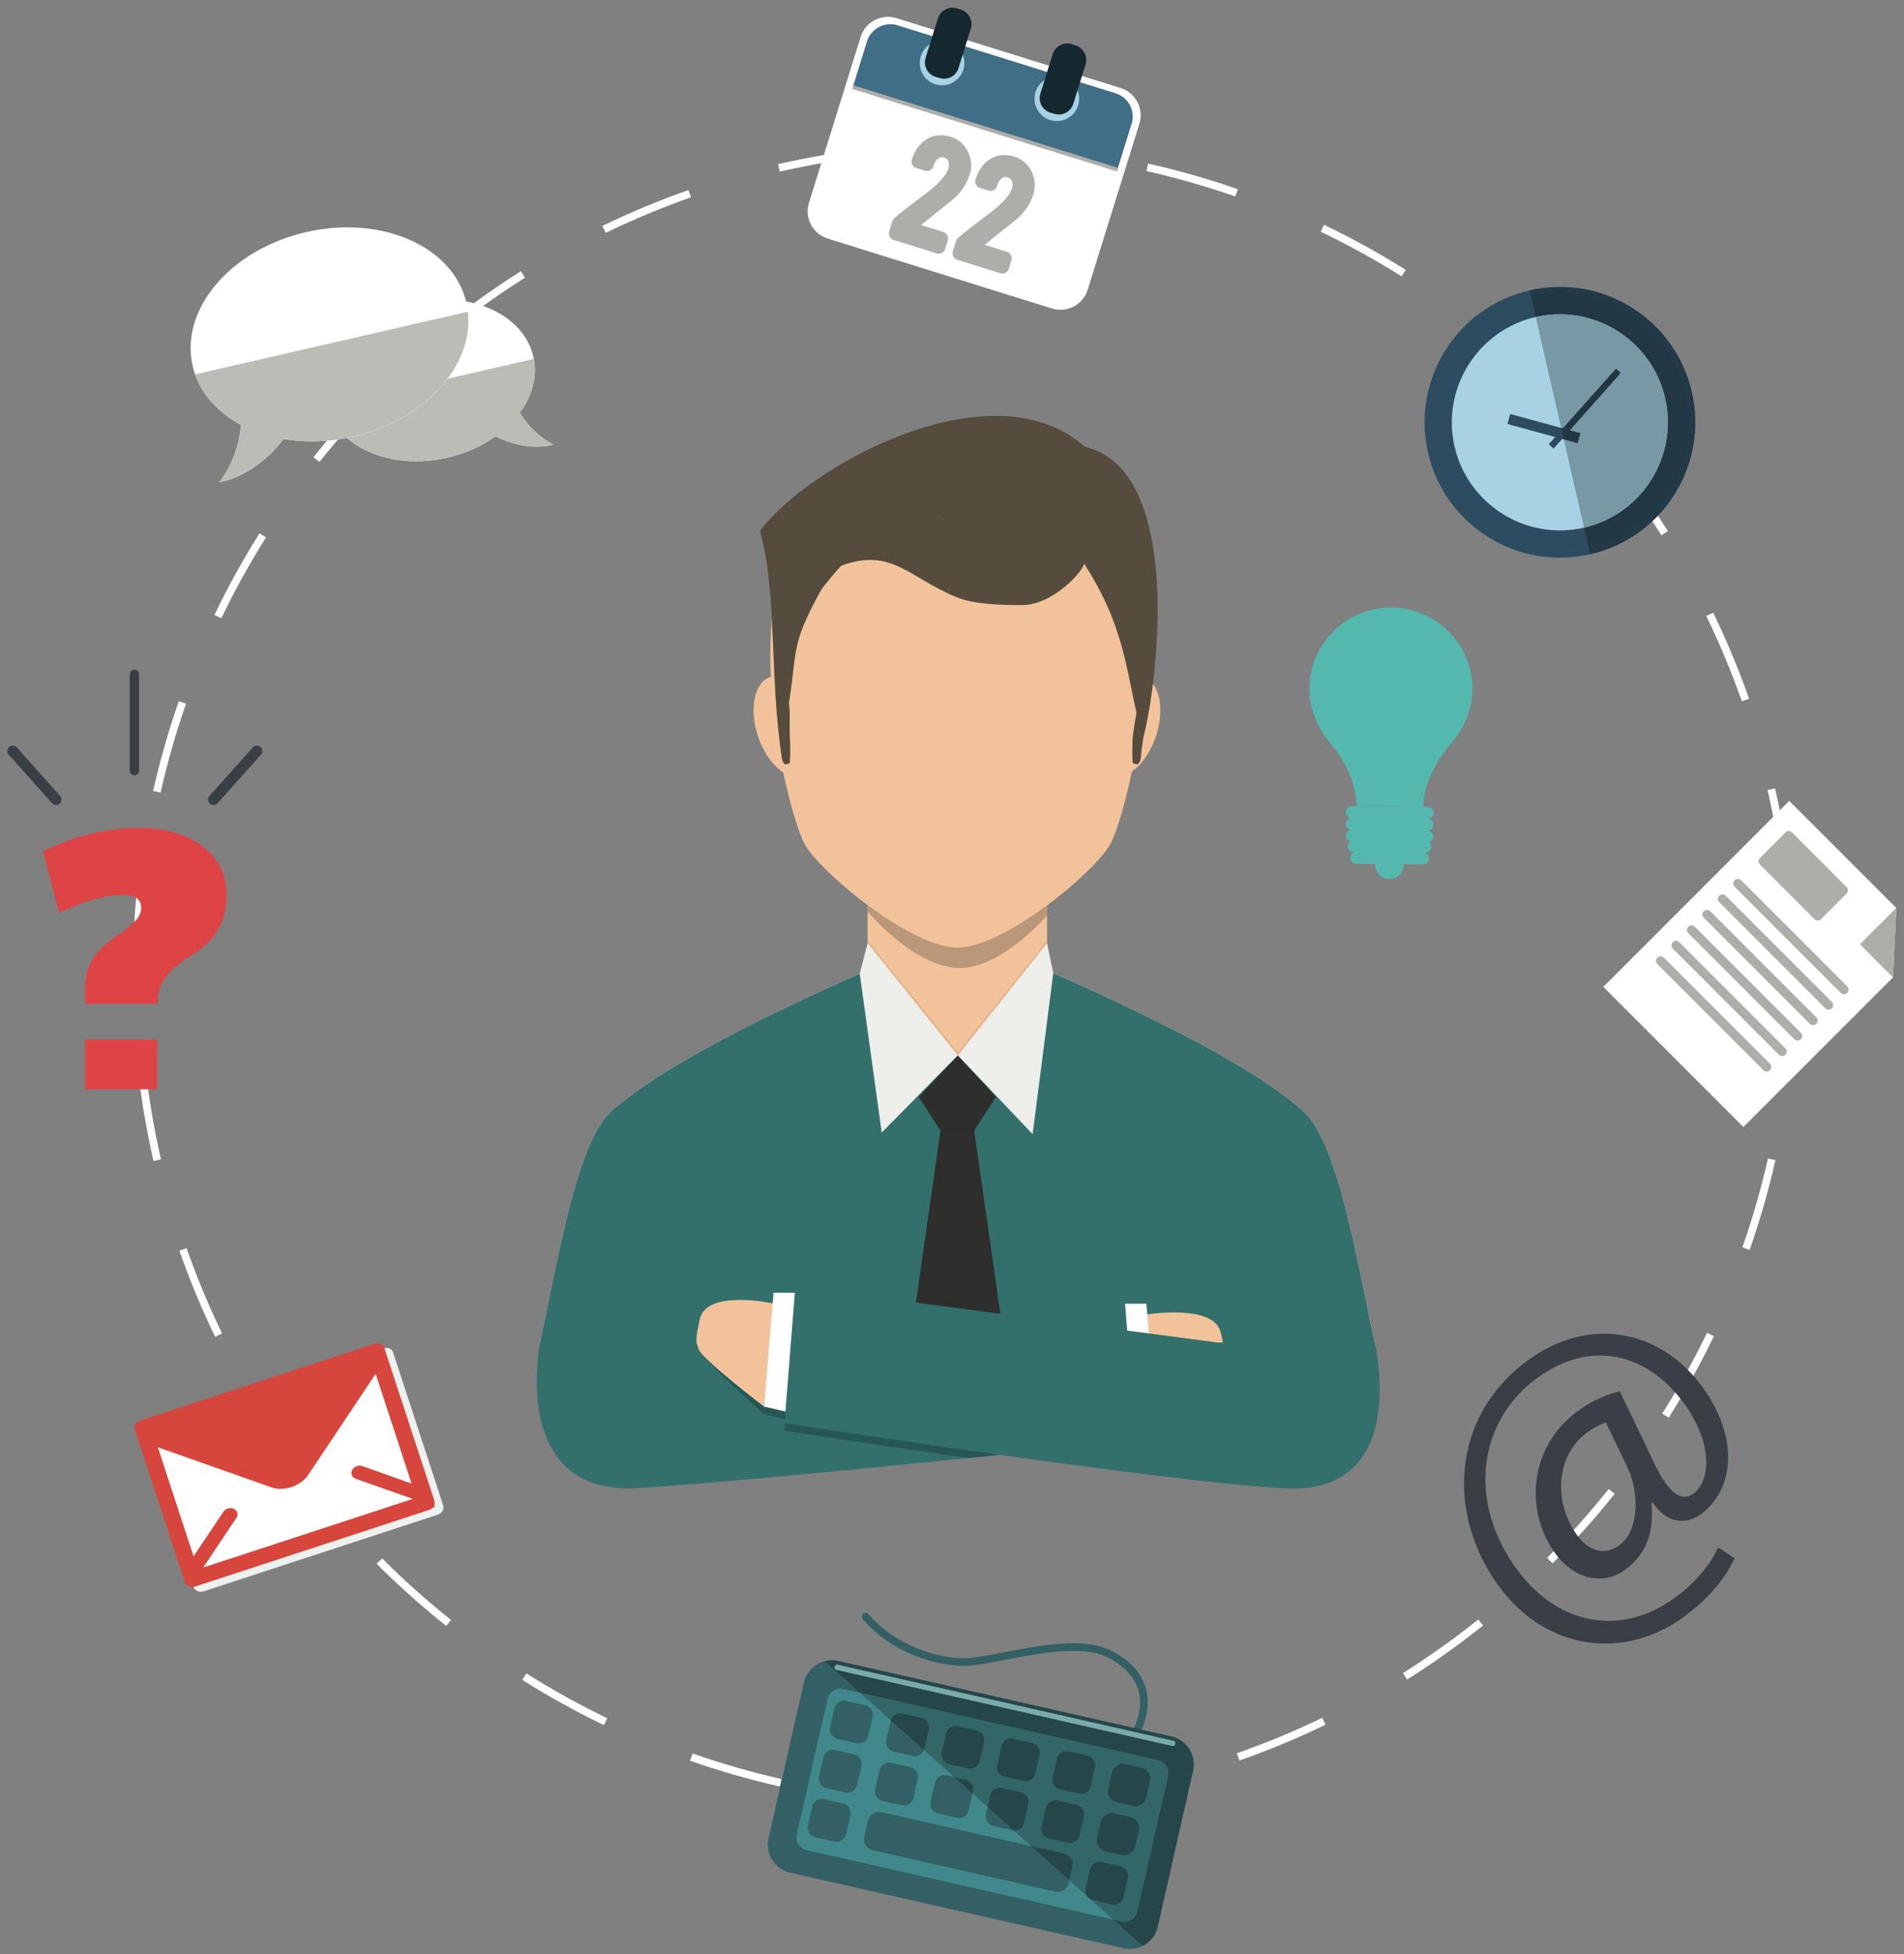 <?xml version="1.0" encoding="UTF-8" standalone="no"?>
<svg width="230px" height="236px" viewBox="0 0 230 236" version="1.1" xmlns="http://www.w3.org/2000/svg" xmlns:xlink="http://www.w3.org/1999/xlink" xmlns:sketch="http://www.bohemiancoding.com/sketch/ns">
    <rect x="0" y="0" width="230" height="236" fill="#808080" stroke="none"/>
    <!-- Generator: Sketch 3.3.3 (12081) - http://www.bohemiancoding.com/sketch -->
    <title>male-customer-care</title>
    <desc>Created with Sketch.</desc>
    <defs>
        <path d="M5.281,26.544 L13.994,26.544 L13.994,32.548 L5.281,32.548 L5.281,26.544 Z M5.281,22.241 L5.281,20.266 C5.281,19.241 5.447,18.361 5.775,17.629 C6.106,16.897 6.527,16.263 7.038,15.727 C7.553,15.189 8.094,14.719 8.669,14.315 C9.24,13.913 9.783,13.523 10.297,13.146 C10.811,12.768 11.23,12.376 11.56,11.974 C11.889,11.57 12.054,11.101 12.054,10.564 C12.054,10.149 11.896,9.802 11.578,9.521 C11.262,9.24 10.687,9.1 9.857,9.1 C9.15,9.1 8.441,9.167 7.734,9.302 C7.025,9.436 6.342,9.606 5.686,9.813 C5.026,10.021 4.397,10.254 3.799,10.509 C3.2,10.765 2.646,11.016 2.134,11.26 L0.192,3.792 C0.853,3.475 1.589,3.15 2.407,2.821 C3.226,2.492 4.115,2.193 5.08,1.925 C6.044,1.656 7.088,1.43 8.211,1.247 C9.333,1.064 10.516,0.973 11.763,0.973 C13.396,0.973 14.872,1.174 16.191,1.577 C17.508,1.979 18.626,2.541 19.54,3.261 C20.455,3.98 21.157,4.822 21.646,5.786 C22.133,6.751 22.378,7.794 22.378,8.917 C22.378,10.356 22.17,11.529 21.754,12.431 C21.341,13.334 20.826,14.097 20.218,14.719 C19.607,15.342 18.937,15.878 18.204,16.33 C17.472,16.781 16.801,17.258 16.191,17.757 C15.581,18.259 15.068,18.856 14.653,19.552 C14.239,20.247 14.031,21.144 14.031,22.241 L5.281,22.241 L5.281,22.241 Z" id="path-1"></path>
        <path id="path-3" d="M29.647,11.742 C31.447,19.59 26.545,27.414 18.69,29.219 C10.843,31.019 3.018,26.116 1.216,18.267 C-0.585,10.417 4.316,2.586 12.165,0.786 C20.019,-1.018 27.845,3.891 29.647,11.742"></path>
        <path d="M0.03,3.003 L0.03,3.003 C0.82,2.606 1.453,1.91 1.752,1.028 C1.453,1.911 0.82,2.606 0.03,3.003 L0.03,3.003 Z M1.752,1.027 C1.758,1.01 1.763,0.993 1.769,0.976 C1.763,0.993 1.758,1.01 1.752,1.027 L1.752,1.027 Z M1.769,0.973 C1.771,0.969 1.772,0.964 1.774,0.959 C1.772,0.964 1.771,0.969 1.769,0.973 L1.769,0.973 Z M1.776,0.953 C1.777,0.948 1.779,0.944 1.78,0.939 C1.779,0.944 1.777,0.948 1.776,0.953 L1.776,0.953 Z M1.782,0.932 C1.785,0.925 1.787,0.917 1.789,0.909 C1.787,0.917 1.785,0.925 1.782,0.932 L1.782,0.932 Z M1.792,0.901 C1.793,0.897 1.794,0.893 1.795,0.889 C1.794,0.893 1.793,0.897 1.792,0.901 L1.792,0.901 Z M1.798,0.88 C1.799,0.876 1.8,0.872 1.801,0.868 C1.8,0.872 1.799,0.876 1.798,0.88 L1.798,0.88 Z M1.804,0.858 C1.805,0.854 1.806,0.851 1.807,0.847 C1.806,0.851 1.805,0.854 1.804,0.858 L1.804,0.858 Z M1.813,0.827 C1.813,0.825 1.814,0.822 1.815,0.819 C1.814,0.822 1.813,0.825 1.813,0.827 L1.813,0.827 Z M1.819,0.806 C1.819,0.803 1.82,0.8 1.821,0.797 C1.82,0.8 1.819,0.803 1.819,0.806 L1.819,0.806 Z M1.825,0.783 C1.825,0.78 1.826,0.778 1.827,0.775 C1.826,0.777 1.825,0.78 1.825,0.783 L1.825,0.783 Z M1.832,0.754 C1.832,0.752 1.833,0.75 1.833,0.749 C1.833,0.75 1.832,0.752 1.832,0.754 L1.832,0.754 Z M1.837,0.732 C1.838,0.729 1.839,0.727 1.839,0.724 C1.839,0.727 1.838,0.729 1.837,0.732 L1.837,0.732 Z M1.843,0.709 C1.843,0.706 1.844,0.704 1.844,0.702 C1.844,0.704 1.843,0.706 1.843,0.709 L1.843,0.709 Z" id="path-5"></path>
    </defs>
    <g id="Page-1" stroke="none" stroke-width="1" fill="none" fill-rule="evenodd" sketch:type="MSPage">
        <g id="07" sketch:type="MSLayerGroup" transform="translate(-496, -546)">
            <g id="male-customer-care" transform="translate(496, 546)">
                <path d="M105.545,116.835 C83.217,126.623 76.519,131.841 73.871,134.186 C69.791,137.795 67.535,151.253 65.129,162.68 L166.158,162.68 C163.754,151.253 161.496,137.795 157.416,134.186 C154.77,131.841 148.317,126.758 125.987,116.968 L105.545,116.835" id="Fill-132" fill="#FADAC4" sketch:type="MSShapeGroup"></path>
                <path d="M105.545,116.835 C83.217,126.623 76.519,131.841 73.871,134.186 C69.791,137.795 67.535,151.253 65.129,162.68 L166.158,162.68 C163.754,151.253 161.496,137.795 157.416,134.186 C154.77,131.841 148.317,126.758 125.987,116.968 L105.545,116.835" id="Fill-133" fill="#33706C" sketch:type="MSShapeGroup"></path>
                <path d="M104.805,97.321 L104.805,122.072 C110.766,129.122 120.522,129.375 126.485,122.072 L126.485,97.321 C126.485,83.958 104.805,83.958 104.805,97.321" id="Fill-134" fill="#F2C39A" sketch:type="MSShapeGroup"></path>
                <path d="M93.037,81.764 C94.945,81.134 97.376,83.302 98.463,86.603 C99.551,89.905 98.885,93.093 96.974,93.721 C95.064,94.35 92.636,92.184 91.548,88.88 C90.459,85.578 91.127,82.392 93.037,81.764" id="Fill-135" fill="#F2C39A" sketch:type="MSShapeGroup"></path>
                <path d="M138.157,81.764 C136.246,81.134 133.816,83.302 132.729,86.603 C131.642,89.905 132.31,93.093 134.218,93.721 C136.128,94.35 138.558,92.184 139.646,88.88 C140.731,85.578 140.064,82.392 138.157,81.764" id="Fill-136" fill="#F2C39A" sketch:type="MSShapeGroup"></path>
                <path d="M110.982,132.477 L113.607,136.544 L117.68,136.544 L120.307,132.477 L115.7,127.455 L110.982,132.477" id="Fill-137" fill="#2E2F2C" sketch:type="MSShapeGroup"></path>
                <path d="M113.607,136.544 L109.869,162.68 L121.419,162.68 L117.68,136.544 L113.607,136.544" id="Fill-138" fill="#2E2F2C" sketch:type="MSShapeGroup"></path>
                <path d="M104.805,113.894 L103.856,117.579 L106.508,136.777 L115.7,127.455 L104.805,113.894" id="Fill-139" fill="#EEEEEA" sketch:type="MSShapeGroup"></path>
                <path d="M115.905,116.907 C115.812,116.907 115.718,116.905 115.625,116.9 C110.342,116.663 104.805,110.09 104.805,110.09 L104.805,109.308 L126.485,109.335 L126.485,110.536 C126.485,110.536 121.103,116.907 115.905,116.907" id="Fill-140" fill="#BA9779" sketch:type="MSShapeGroup"></path>
                <path d="M115.662,52.888 C82.31,52.888 95.093,98.574 97.271,102.074 C99.674,105.935 110.275,114.441 115.662,114.441 C121.052,114.441 131.651,105.935 134.056,102.074 C136.234,98.574 149.017,52.888 115.662,52.888" id="Fill-141" fill="#F2C39A" sketch:type="MSShapeGroup"></path>
                <path d="M113.971,62.667 C113.783,62.608 113.596,62.554 113.409,62.498 C113.688,62.567 113.967,62.639 114.245,62.718 C114.153,62.699 114.063,62.684 113.971,62.667 L113.971,62.667 Z M131.044,53.955 C119.553,43.817 97.05,56.762 91.797,64.147 C93.917,71.573 92.885,81.042 94.442,91.587 L94.441,91.541 C94.459,91.648 94.48,91.755 94.509,91.869 L94.755,92.264 C94.81,92.363 95.219,92.256 95.354,92.189 L95.427,92.048 C95.49,91.118 95.434,89.273 95.432,89.253 C95.309,87.801 95.515,86.328 95.302,84.908 C96.356,78.261 95.505,77.982 99.138,71.342 C99.444,70.782 101.389,68.513 101.652,68.308 C107.715,66.088 109.828,69.787 115.55,72.122 C117.737,73.016 121.034,73.076 123.454,73.076 C127.225,73.076 130.879,68.936 130.955,68.065 C135.488,75.069 135.952,80.075 137.283,86.091 C137.102,87.135 136.905,88.18 136.814,89.253 C136.811,89.273 136.755,91.118 136.817,92.048 L136.892,92.189 C137.026,92.256 137.436,92.363 137.489,92.264 L137.735,91.869 C137.839,91.467 137.859,91.129 137.88,90.725 C137.948,90.2 138.042,89.636 138.111,89.068 C139.85,82.558 143.044,56.751 131.044,53.955 L131.044,53.955 Z" id="Fill-142" fill="#564C3D" sketch:type="MSShapeGroup"></path>
                <path d="M126.485,113.894 L127.233,117.52 L124.741,136.97 L115.7,127.455 L126.485,113.894" id="Fill-143" fill="#EEEEEA" sketch:type="MSShapeGroup"></path>
                <path d="M115.7,127.455 L115.701,127.455 L115.7,127.455" id="Fill-144" fill="#306A66" sketch:type="MSShapeGroup"></path>
                <path d="M115.701,127.455 L115.7,127.455 L104.805,113.894 L104.805,113.569 L115.7,127.071 L126.485,113.569 L126.485,113.894 L115.7,127.455" id="Fill-145" fill="#E2B691" sketch:type="MSShapeGroup"></path>
                <path d="M117.699,136.678 L117.699,136.678 L117.68,136.544 L117.699,136.678" id="Fill-146" fill="#2C6360" sketch:type="MSShapeGroup"></path>
                <path d="M117.699,136.678 L113.589,136.678 L113.607,136.544 L117.68,136.544 L117.699,136.678" id="Fill-147" fill="#292A28" sketch:type="MSShapeGroup"></path>
                <path d="M84.106,162.132 L135.897,157.447 L137.969,173.89 C137.969,173.89 92.488,178.787 76.993,179.714 C61.498,180.641 65.233,162.211 65.233,162.211 L84.106,162.132" id="Fill-148" fill="#33706C" sketch:type="MSShapeGroup"></path>
                <path d="M138.479,158.75 C138.479,158.75 146.435,157.447 147.416,160.774 C147.801,162.075 148.125,164.17 147.458,165.351 C146.638,166.804 139.629,171.216 139.629,171.216 L138.479,158.75" id="Fill-149" fill="#F2C39A" sketch:type="MSShapeGroup"></path>
                <path d="M139.629,171.216 L138.479,157.447 L135.906,157.447 L137.051,171.813 L139.629,171.216" id="Fill-150" fill="#FFFFFF" sketch:type="MSShapeGroup"></path>
                <path d="M166.057,162.211 C166.057,162.211 170.586,180.675 155.001,179.748 C139.416,178.821 94.766,171.863 94.766,171.863 L96.075,155.388 L147.073,162.132 L166.057,162.211" id="Fill-151" fill="#33706C" sketch:type="MSShapeGroup"></path>
                <path d="M93.445,157.422 C93.445,157.422 85.18,155.591 84.509,159.445 C84.287,160.718 83.8,161.914 84.467,163.095 C85.287,164.548 92.297,169.888 92.297,169.888 L93.445,157.422" id="Fill-152" fill="#F2C39A" sketch:type="MSShapeGroup"></path>
                <path d="M92.297,169.888 L93.445,156.119 L96.018,156.119 L94.875,170.484 L92.297,169.888" id="Fill-153" fill="#FFFFFF" sketch:type="MSShapeGroup"></path>
                <path d="M94.803,171.391 L92.294,170.817 C92.294,170.817 85.291,164.552 84.467,163.096 C85.291,164.552 92.294,169.89 92.294,169.89 L93.88,170.254 L94.875,170.484 L94.803,171.391" id="Fill-154" fill="#275754" sketch:type="MSShapeGroup"></path>
                <path d="M94.805,171.392 L94.803,171.391 L94.875,170.484 L94.875,170.483 L94.878,170.483 L94.805,171.392" id="Fill-155" fill="#275754" sketch:type="MSShapeGroup"></path>
                <path d="M84.467,163.096 L84.467,163.096 C84.462,163.087 84.457,163.078 84.452,163.07 C84.457,163.078 84.462,163.087 84.467,163.096 M84.452,163.07 C84.127,162.501 84.089,162.784 84.159,162.191 C84.181,162.347 84.217,162.503 84.271,162.659 C84.316,162.796 84.376,162.934 84.452,163.07" id="Fill-156" fill="#275754" sketch:type="MSShapeGroup"></path>
                <path d="M84.271,162.659 C84.217,162.503 84.181,162.347 84.159,162.191 C84.159,162.184 84.16,162.176 84.161,162.169 C84.181,162.33 84.216,162.495 84.271,162.659" id="Fill-157" fill="#BA9779" sketch:type="MSShapeGroup"></path>
                <path d="M94.875,170.484 L94.875,170.484 L93.88,170.254 L94.875,170.483 L94.875,170.484" id="Fill-158" fill="#C7C7C2" sketch:type="MSShapeGroup"></path>
                <path d="M116.963,176.091 C116.952,176.089 116.94,176.088 116.929,176.086 C118.23,175.954 119.5,175.824 120.733,175.697 C120.745,175.699 120.758,175.701 120.77,175.702 C119.538,175.831 118.268,175.962 116.963,176.091" id="Fill-159" fill="#25847C" sketch:type="MSShapeGroup"></path>
                <path d="M116.929,176.086 C104.754,174.346 94.768,172.791 94.768,172.791 L94.841,171.875 C94.904,171.885 95.007,171.901 95.148,171.922 C97.308,172.261 108.343,173.958 120.733,175.697 C119.5,175.824 118.23,175.954 116.929,176.086" id="Fill-160" fill="#275754" sketch:type="MSShapeGroup"></path>
                <path d="M95.148,171.922 C95.007,171.901 94.904,171.885 94.841,171.875 L94.841,171.874 C94.904,171.884 95.007,171.901 95.148,171.922" id="Fill-161" fill="#275754" sketch:type="MSShapeGroup"></path>
                <path d="M213.565,139.91 C212.734,143.568 211.702,147.149 210.48,150.641 L211.355,150.947 C212.588,147.422 213.63,143.807 214.469,140.116 L213.565,139.91 M206.205,160.954 C204.582,164.319 202.775,167.579 200.798,170.72 L201.582,171.214 C203.578,168.043 205.402,164.753 207.04,161.357 L206.205,160.954 M194.332,179.82 C192.008,182.731 189.523,185.51 186.893,188.141 L187.548,188.797 C190.203,186.141 192.71,183.337 195.056,180.398 L194.332,179.82 M178.575,195.582 C175.672,197.901 172.636,200.061 169.481,202.049 L169.975,202.833 C173.159,200.827 176.223,198.647 179.153,196.306 L178.575,195.582 M159.723,207.457 C156.386,209.068 152.946,210.498 149.415,211.735 L149.722,212.61 C153.286,211.361 156.758,209.918 160.126,208.291 L159.723,207.457 M138.692,214.824 C135.094,215.643 131.423,216.268 127.689,216.685 L127.792,217.607 C131.56,217.185 135.266,216.555 138.897,215.728 L138.692,214.824 M116.546,217.308 L116.493,217.308 C112.744,217.308 109.044,217.101 105.403,216.697 L105.301,217.618 C108.976,218.026 112.71,218.235 116.493,218.235 L116.546,218.235 L116.546,217.308 M94.398,214.847 C90.74,214.018 87.159,212.988 83.666,211.768 L83.361,212.643 C86.886,213.874 90.501,214.914 94.193,215.751 L94.398,214.847 M73.351,207.499 C69.985,205.877 66.724,204.072 63.581,202.096 L63.088,202.881 C66.26,204.875 69.551,206.697 72.948,208.334 L73.351,207.499 M54.479,195.635 C51.566,193.312 48.786,190.83 46.153,188.2 L45.498,188.856 C48.156,191.51 50.961,194.015 53.901,196.36 L54.479,195.635 M38.708,179.886 C36.388,176.984 34.226,173.95 32.237,170.795 L31.453,171.29 C33.461,174.473 35.642,177.536 37.984,180.465 L38.708,179.886 M26.824,161.041 C25.211,157.705 23.779,154.265 22.54,150.735 L21.665,151.042 C22.916,154.605 24.361,158.077 25.989,161.444 L26.824,161.041 M19.445,140.013 C18.624,136.416 17.998,132.745 17.578,129.011 L16.657,129.114 C17.081,132.883 17.713,136.589 18.542,140.219 L19.445,140.013 M16.95,117.869 L16.95,117.764 C16.95,114.032 17.155,110.35 17.555,106.726 L16.633,106.624 C16.23,110.282 16.023,113.998 16.023,117.764 L16.023,117.87 L16.95,117.869 M19.399,95.719 C20.226,92.061 21.255,88.479 22.472,84.986 L21.597,84.681 C20.368,88.207 19.33,91.823 18.495,95.515 L19.399,95.72 L19.399,95.719 M26.737,74.668 C28.356,71.301 30.159,68.04 32.134,64.896 L31.349,64.403 C29.356,67.576 27.536,70.868 25.901,74.266 L26.737,74.668 M38.59,55.79 C40.911,52.876 43.393,50.095 46.021,47.461 L45.365,46.806 C42.712,49.465 40.208,52.271 37.865,55.212 L38.59,55.79 M54.331,40.011 C57.232,37.689 60.265,35.526 63.418,33.535 L62.923,32.751 C59.741,34.761 56.679,36.944 53.752,39.287 L54.331,40.011 M73.17,28.117 C76.505,26.502 79.944,25.068 83.473,23.827 L83.166,22.953 C79.603,24.205 76.132,25.653 72.766,27.283 L73.17,28.117 M94.194,20.728 C97.791,19.904 101.461,19.276 105.195,18.854 L105.091,17.933 C101.323,18.359 97.617,18.993 93.987,19.824 L94.194,20.727 L94.194,20.728 M116.336,18.22 L116.493,18.22 C120.206,18.22 123.872,18.424 127.48,18.82 L127.581,17.898 C123.94,17.498 120.241,17.293 116.493,17.293 L116.335,17.293 L116.336,18.22 M138.487,20.658 C142.146,21.483 145.728,22.51 149.222,23.726 L149.527,22.85 C146,21.623 142.384,20.587 138.691,19.754 L138.487,20.658 M159.542,27.984 C162.91,29.602 166.173,31.404 169.317,33.377 L169.81,32.591 C166.636,30.6 163.343,28.782 159.944,27.149 L159.542,27.984 M178.427,39.828 C181.342,42.148 184.124,44.628 186.76,47.254 L187.414,46.598 C184.754,43.947 181.946,41.444 179.004,39.103 L178.427,39.828 M194.214,55.561 C196.537,58.46 198.702,61.492 200.695,64.644 L201.478,64.149 C199.467,60.968 197.282,57.907 194.937,54.981 L194.214,55.561 M206.118,74.394 C207.734,77.728 209.17,81.166 210.413,84.695 L211.287,84.387 C210.033,80.825 208.584,77.355 206.952,73.989 L206.118,74.394 M213.518,95.414 C214.344,99.01 214.974,102.68 215.398,106.414 L216.318,106.309 C215.891,102.541 215.255,98.836 214.422,95.206 L213.518,95.413 L213.518,95.414 M216.037,117.555 L216.037,117.764 C216.037,121.531 215.828,125.248 215.421,128.906 L216.342,129.009 C216.753,125.317 216.964,121.565 216.964,117.764 L216.964,117.553 L216.037,117.555" id="Fill-162" fill="#FEFEFE" sketch:type="MSShapeGroup"></path>
                <g id="Group-165" transform="translate(5, 99)">
                    <mask id="mask-2" sketch:name="Clip 164" fill="white">
                        <use xlink:href="#path-1"></use>
                    </mask>
                    <g id="Clip-164"></g>
                    <path d="M5.281,26.544 L13.994,26.544 L13.994,32.548 L5.281,32.548 L5.281,26.544 Z M5.281,22.241 L5.281,20.266 C5.281,19.241 5.447,18.361 5.775,17.629 C6.106,16.897 6.527,16.263 7.038,15.727 C7.553,15.189 8.094,14.719 8.669,14.315 C9.24,13.913 9.783,13.523 10.297,13.146 C10.811,12.768 11.23,12.376 11.56,11.974 C11.889,11.57 12.054,11.101 12.054,10.564 C12.054,10.149 11.896,9.802 11.578,9.521 C11.262,9.24 10.687,9.1 9.857,9.1 C9.15,9.1 8.441,9.167 7.734,9.302 C7.025,9.436 6.342,9.606 5.686,9.813 C5.026,10.021 4.397,10.254 3.799,10.509 C3.2,10.765 2.646,11.016 2.134,11.26 L0.192,3.792 C0.853,3.475 1.589,3.15 2.407,2.821 C3.226,2.492 4.115,2.193 5.08,1.925 C6.044,1.656 7.088,1.43 8.211,1.247 C9.333,1.064 10.516,0.973 11.763,0.973 C13.396,0.973 14.872,1.174 16.191,1.577 C17.508,1.979 18.626,2.541 19.54,3.261 C20.455,3.98 21.157,4.822 21.646,5.786 C22.133,6.751 22.378,7.794 22.378,8.917 C22.378,10.356 22.17,11.529 21.754,12.431 C21.341,13.334 20.826,14.097 20.218,14.719 C19.607,15.342 18.937,15.878 18.204,16.33 C17.472,16.781 16.801,17.258 16.191,17.757 C15.581,18.259 15.068,18.856 14.653,19.552 C14.239,20.247 14.031,21.144 14.031,22.241 L5.281,22.241 L5.281,22.241 Z" id="Fill-163" sketch:type="MSShapeGroup" mask="url(#mask-2)"></path>
                </g>
                <path d="M10.281,125.544 L18.994,125.544 L18.994,131.548 L10.281,131.548 L10.281,125.544 Z" id="Fill-166" fill="#DE4446" sketch:type="MSShapeGroup"></path>
                <path d="M26.646,104.786 C26.157,103.822 25.455,102.98 24.54,102.261 C23.626,101.541 22.508,100.979 21.191,100.577 C19.872,100.174 18.396,99.973 16.762,99.973 C15.516,99.973 14.332,100.064 13.211,100.247 C12.087,100.43 11.044,100.656 10.08,100.925 C9.115,101.193 8.225,101.492 7.407,101.821 C6.589,102.15 5.853,102.475 5.192,102.792 L7.133,110.26 C7.646,110.016 8.2,109.765 8.799,109.509 C9.397,109.254 10.025,109.021 10.685,108.813 C11.342,108.606 12.025,108.436 12.734,108.302 C13.441,108.167 14.149,108.1 14.857,108.1 C15.687,108.1 16.26,108.24 16.578,108.521 C16.896,108.802 17.054,109.149 17.054,109.564 C17.054,110.101 16.889,110.57 16.56,110.974 C16.23,111.376 15.81,111.768 15.297,112.146 C14.783,112.523 14.24,112.913 13.668,113.315 C13.094,113.719 12.551,114.189 12.038,114.727 C11.526,115.263 11.105,115.897 10.775,116.629 C10.446,117.361 10.281,118.241 10.281,119.266 L10.281,121.241 L19.031,121.241 C19.031,120.144 19.239,119.247 19.652,118.552 C20.067,117.856 20.58,117.259 21.191,116.757 C21.801,116.258 22.472,115.781 23.204,115.33 C23.936,114.878 24.607,114.342 25.218,113.719 C25.826,113.097 26.34,112.334 26.754,111.431 C27.17,110.529 27.377,109.356 27.377,107.917 C27.377,106.794 27.133,105.751 26.646,104.786" id="Fill-167" fill="#DE4446" sketch:type="MSShapeGroup"></path>
                <path d="M16.794,93.074 L16.794,81.423 C16.794,81.112 16.543,80.861 16.232,80.861 C15.922,80.861 15.67,81.112 15.67,81.423 L15.67,93.074 C15.67,93.385 15.922,93.636 16.232,93.636 C16.543,93.636 16.794,93.385 16.794,93.074" id="Fill-168" fill="#393F45" sketch:type="MSShapeGroup"></path>
                <path d="M26.276,97.006 L31.517,91.141 C31.758,90.871 31.735,90.457 31.465,90.215 C31.195,89.974 30.781,89.998 30.54,90.267 L25.298,96.133 C25.057,96.403 25.081,96.817 25.35,97.058 C25.62,97.299 26.035,97.276 26.276,97.006" id="Fill-169" fill="#393F45" sketch:type="MSShapeGroup"></path>
                <path d="M7.273,96.133 L2.031,90.267 C1.789,89.998 1.375,89.974 1.105,90.216 C0.835,90.457 0.812,90.871 1.053,91.141 L6.296,97.006 C6.537,97.276 6.951,97.299 7.221,97.058 C7.491,96.817 7.514,96.402 7.273,96.133" id="Fill-170" fill="#393F45" sketch:type="MSShapeGroup"></path>
                <path d="M228.667,118.039 L210.6,136.105 L193.678,119.183 L216.137,96.723 L229.063,109.65" id="Fill-171" fill="#FFFFFF" sketch:type="MSShapeGroup"></path>
                <path d="M229.063,109.65 L228.667,118.039 L224.671,114.044 L229.063,109.65" id="Fill-172" fill="#ADADAA" sketch:type="MSShapeGroup"></path>
                <path d="M209.548,107.091 L222.359,119.903 C222.575,120.119 222.925,120.119 223.141,119.903 C223.357,119.687 223.357,119.337 223.141,119.121 L210.331,106.309 C210.115,106.093 209.764,106.093 209.548,106.309 C209.332,106.525 209.332,106.875 209.548,107.091" id="Fill-173" fill="#ADADAA" sketch:type="MSShapeGroup"></path>
                <path d="M207.679,108.96 L220.492,121.771 C220.708,121.987 221.058,121.987 221.274,121.771 C221.49,121.555 221.49,121.205 221.274,120.989 L208.461,108.178 C208.245,107.962 207.895,107.962 207.679,108.178 C207.463,108.394 207.463,108.744 207.679,108.96" id="Fill-174" fill="#ADADAA" sketch:type="MSShapeGroup"></path>
                <path d="M205.812,110.827 L218.622,123.64 C218.839,123.856 219.189,123.856 219.405,123.64 C219.621,123.424 219.621,123.074 219.405,122.858 L206.594,110.044 C206.378,109.828 206.028,109.828 205.812,110.044 C205.596,110.26 205.596,110.611 205.812,110.827" id="Fill-175" fill="#ADADAA" sketch:type="MSShapeGroup"></path>
                <path d="M203.943,112.696 L216.754,125.508 C216.97,125.724 217.321,125.724 217.537,125.508 C217.753,125.292 217.753,124.942 217.537,124.726 L204.725,111.914 C204.509,111.698 204.159,111.698 203.943,111.914 C203.727,112.13 203.727,112.48 203.943,112.696" id="Fill-176" fill="#ADADAA" sketch:type="MSShapeGroup"></path>
                <path d="M202.075,114.565 L214.886,127.376 C215.102,127.592 215.452,127.592 215.668,127.376 C215.884,127.16 215.884,126.81 215.668,126.594 L202.857,113.783 C202.641,113.567 202.291,113.567 202.075,113.783 C201.859,113.999 201.859,114.349 202.075,114.565" id="Fill-177" fill="#ADADAA" sketch:type="MSShapeGroup"></path>
                <path d="M200.207,116.433 L213.018,129.245 C213.234,129.461 213.584,129.461 213.8,129.245 C214.016,129.029 214.016,128.678 213.8,128.462 L200.989,115.651 C200.773,115.435 200.423,115.435 200.207,115.651 C199.991,115.867 199.991,116.217 200.207,116.433" id="Fill-178" fill="#ADADAA" sketch:type="MSShapeGroup"></path>
                <path d="M219.582,110.616 L212.977,104.011 L216.071,100.917 L222.675,107.521 L219.582,110.616" id="Fill-179" fill="#ADADAA" sketch:type="MSShapeGroup"></path>
                <path d="M219.582,110.616 L219.973,110.225 L213.759,104.011 L216.071,101.699 L221.893,107.521 L219.191,110.225 L219.582,110.616 L219.973,110.225 L219.582,110.616 L219.973,111.007 L223.066,107.912 C223.282,107.696 223.282,107.346 223.066,107.13 L216.462,100.526 C216.246,100.31 215.896,100.31 215.68,100.526 L212.586,103.62 C212.482,103.723 212.423,103.865 212.423,104.011 C212.423,104.156 212.482,104.299 212.585,104.402 L219.191,111.007 C219.295,111.112 219.434,111.169 219.582,111.169 C219.73,111.169 219.869,111.112 219.973,111.007 L219.582,110.616" id="Fill-180" fill="#ADADAA" sketch:type="MSShapeGroup"></path>
                <path d="M135.369,10.631 L108.285,2.189 C106.47,1.624 104.534,2.64 103.969,4.453 L97.72,24.501 C97.154,26.316 98.171,28.25 99.986,28.814 L127.069,37.257 C128.884,37.823 130.822,36.811 131.388,34.995 L137.636,14.948 C138.202,13.134 137.184,11.197 135.369,10.631" id="Fill-181" fill="#FFFFFF" sketch:type="MSShapeGroup"></path>
                <path d="M136.699,14.951 C137.18,13.409 136.315,11.751 134.772,11.271 L108.414,3.054 C106.876,2.575 105.217,3.447 104.736,4.988 L103.011,10.526 L134.974,20.489 L136.699,14.951" id="Fill-182" fill="#3F6E86" sketch:type="MSShapeGroup"></path>
                <path d="M116.376,8.405 C115.932,9.828 114.415,10.625 112.996,10.183 C111.574,9.738 110.784,8.226 111.228,6.802 C111.67,5.382 113.179,4.587 114.602,5.031 C116.021,5.473 116.817,6.986 116.376,8.405" id="Fill-183" fill="#A6D2E3" sketch:type="MSShapeGroup"></path>
                <path d="M130.237,12.727 C129.794,14.149 128.281,14.947 126.855,14.503 C125.44,14.061 124.645,12.545 125.088,11.122 C125.53,9.702 127.046,8.909 128.462,9.351 C129.887,9.795 130.679,11.308 130.237,12.727" id="Fill-184" fill="#A6D2E3" sketch:type="MSShapeGroup"></path>
                <path d="M134.906,20.705 L102.943,10.742 L103.079,10.306 L135.042,20.268 L134.906,20.705" id="Fill-185" fill="#ADADAA" sketch:type="MSShapeGroup"></path>
                <path d="M116.397,1.299 L116.303,1.232 L116.229,1.227 L116.071,1.16 L115.591,1.011 C114.63,0.712 113.601,1.253 113.3,2.214 L111.81,6.998 C111.512,7.958 112.052,8.984 113.012,9.283 C113.012,9.283 113.729,9.512 113.925,9.507 C114.743,9.557 115.527,9.052 115.782,8.236 L117.273,3.452 C117.538,2.606 117.148,1.707 116.397,1.299" id="Fill-186" fill="#152830" sketch:type="MSShapeGroup"></path>
                <path d="M130.26,5.621 L130.165,5.553 L130.091,5.547 L129.935,5.481 L129.453,5.331 C128.494,5.032 127.462,5.574 127.162,6.536 L125.672,11.318 C125.373,12.278 125.914,13.306 126.875,13.604 C126.875,13.604 127.592,13.832 127.787,13.828 C128.605,13.877 129.391,13.372 129.645,12.558 L131.137,7.773 C131.399,6.927 131.011,6.027 130.26,5.621" id="Fill-187" fill="#152830" sketch:type="MSShapeGroup"></path>
                <path d="M112.163,26.446 C112.762,25.954 113.208,25.595 113.504,25.368 C114.634,24.506 115.358,23.893 115.717,23.5 C116.383,22.784 116.864,21.96 117.148,21.053 C117.435,20.131 117.36,19.211 116.927,18.319 C116.49,17.419 115.797,16.817 114.863,16.526 C113.866,16.215 112.942,16.274 112.129,16.702 C111.224,17.164 110.56,18.025 110.154,19.258 C110.085,19.468 110.104,19.696 110.204,19.892 C110.306,20.087 110.48,20.234 110.691,20.3 L111.72,20.62 C112.152,20.755 112.614,20.514 112.749,20.081 L112.769,20.018 C112.841,19.785 112.936,19.588 113.043,19.447 C113.445,18.92 113.782,18.941 114.032,19.02 C114.289,19.099 114.462,19.259 114.561,19.495 C114.66,19.748 114.662,20.016 114.569,20.314 C114.44,20.729 114.188,21.157 113.822,21.583 C113.348,22.133 112.694,22.723 111.883,23.339 C110.997,24.014 110.35,24.505 109.933,24.814 L109.215,25.372 C108.979,25.558 108.768,25.728 108.575,25.883 C108.229,26.171 108.079,26.304 108.015,26.364 C107.913,26.462 107.838,26.583 107.796,26.717 L107.411,27.951 C107.276,28.385 107.518,28.847 107.951,28.981 L113.146,30.6 C113.579,30.734 114.039,30.493 114.175,30.06 L114.491,29.04 C114.627,28.606 114.386,28.146 113.952,28.01 L111.271,27.176 C111.387,27.079 111.516,26.971 111.66,26.854 L112.163,26.446" id="Fill-188" fill="#ADADAA" sketch:type="MSShapeGroup"></path>
                <path d="M121.637,30.405 L118.955,29.57 C119.068,29.474 119.2,29.366 119.344,29.248 L119.847,28.84 C120.444,28.35 120.892,27.989 121.188,27.763 C122.314,26.901 123.039,26.289 123.4,25.894 C124.067,25.178 124.549,24.354 124.831,23.448 C125.119,22.525 125.045,21.605 124.609,20.715 C124.173,19.813 123.479,19.211 122.548,18.922 C121.549,18.61 120.626,18.669 119.812,19.096 C118.906,19.56 118.242,20.42 117.838,21.653 C117.769,21.863 117.787,22.092 117.888,22.286 C117.989,22.482 118.164,22.63 118.374,22.695 L119.402,23.016 C119.836,23.15 120.298,22.908 120.433,22.476 L120.452,22.413 C120.524,22.179 120.619,21.982 120.727,21.843 C121.128,21.314 121.466,21.336 121.716,21.414 C121.973,21.493 122.146,21.654 122.245,21.89 C122.344,22.143 122.347,22.411 122.253,22.71 C122.123,23.126 121.871,23.553 121.506,23.978 C121.031,24.528 120.379,25.117 119.565,25.733 C118.681,26.409 118.033,26.899 117.616,27.209 L116.897,27.767 C116.663,27.952 116.449,28.122 116.259,28.278 C115.912,28.566 115.762,28.699 115.699,28.76 C115.598,28.856 115.521,28.978 115.479,29.111 L115.094,30.346 C114.959,30.78 115.202,31.241 115.635,31.376 L120.829,32.995 C121.262,33.13 121.724,32.888 121.858,32.454 L122.176,31.435 C122.311,31.003 122.069,30.541 121.637,30.405" id="Fill-189" fill="#ADADAA" sketch:type="MSShapeGroup"></path>
                <g id="Group-192" transform="translate(173, 36)">
                    <mask id="mask-4" sketch:name="Clip 191" fill="white">
                        <use xlink:href="#path-3"></use>
                    </mask>
                    <g id="Clip-191"></g>
                    <path d="M29.647,11.742 C31.447,19.59 26.545,27.414 18.69,29.219 C10.843,31.019 3.018,26.116 1.216,18.267 C-0.585,10.417 4.316,2.586 12.165,0.786 C20.019,-1.018 27.845,3.891 29.647,11.742" id="Fill-190" sketch:type="MSShapeGroup" mask="url(#mask-4)"></path>
                </g>
                <path d="M204.362,47.348 C206.38,56.14 200.887,64.917 192.086,66.935 C183.291,68.955 174.518,63.455 172.501,54.661 C170.48,45.861 175.977,37.092 184.771,35.073 C193.572,33.053 202.343,38.546 204.362,47.348" id="Fill-193" fill="#2D4C5F" sketch:type="MSShapeGroup"></path>
                <path d="M184.793,35.167 C193.532,33.16 202.24,38.62 204.246,47.356 C206.25,56.087 200.795,64.799 192.056,66.805 C183.322,68.81 174.612,63.351 172.608,54.618 C170.602,45.882 176.06,37.171 184.793,35.167" id="Fill-194" fill="#2D4C5F" sketch:type="MSShapeGroup"></path>
                <path d="M184.815,35.265 C193.492,33.274 202.137,38.69 204.127,47.363 C206.119,56.036 200.701,64.685 192.025,66.675 C183.354,68.667 174.708,63.247 172.717,54.574 C170.727,45.899 176.144,37.256 184.815,35.265" id="Fill-195" fill="#2D4C5F" sketch:type="MSShapeGroup"></path>
                <path d="M184.838,35.359 C193.452,33.383 202.036,38.764 204.013,47.372 C205.987,55.982 200.61,64.564 191.994,66.541 C183.388,68.517 174.803,63.14 172.826,54.53 C170.85,45.922 176.23,37.336 184.838,35.359" id="Fill-196" fill="#2D4C5F" sketch:type="MSShapeGroup"></path>
                <path d="M184.86,35.455 C193.412,33.491 201.932,38.832 203.894,47.377 C205.857,55.93 200.519,64.45 191.966,66.411 C183.418,68.374 174.898,63.035 172.935,54.484 C170.973,45.939 176.313,37.417 184.86,35.455" id="Fill-197" fill="#2D4C5F" sketch:type="MSShapeGroup"></path>
                <path d="M184.881,35.549 C193.371,33.601 201.826,38.905 203.774,47.388 C205.723,55.878 200.428,64.334 191.937,66.283 C183.451,68.229 174.995,62.931 173.046,54.441 C171.098,45.959 176.396,37.497 184.881,35.549" id="Fill-198" fill="#2D4C5F" sketch:type="MSShapeGroup"></path>
                <path d="M203.662,47.396 C205.596,55.823 200.336,64.218 191.906,66.153 C183.486,68.085 175.084,62.825 173.151,54.398 C171.216,45.973 176.482,37.576 184.902,35.642 C193.331,33.707 201.727,38.968 203.662,47.396" id="Fill-199" fill="#2D4C5F" sketch:type="MSShapeGroup"></path>
                <path d="M191.35,63.727 C184.338,65.336 177.318,60.939 175.709,53.925 C174.097,46.908 178.496,39.893 185.509,38.283 C192.527,36.673 199.544,41.067 201.153,48.084 C202.764,55.099 198.369,62.115 191.35,63.727" id="Fill-200" fill="#A6D2E3" sketch:type="MSShapeGroup"></path>
                <path d="M182.423,49.997 L190.903,52.313 L190.571,53.519 L182.093,51.205 L182.423,49.997" id="Fill-201" fill="#2D4C5F" sketch:type="MSShapeGroup"></path>
                <path d="M195.787,45.042 L187.671,54.177 L187.082,53.656 L195.203,44.524 L195.787,45.042" id="Fill-202" fill="#2D4C5F" sketch:type="MSShapeGroup"></path>
                <path d="M204.756,51.896 L204.756,51.881 L204.756,51.896 M204.758,51.845 C204.758,51.843 204.759,51.841 204.759,51.839 C204.759,51.841 204.758,51.843 204.758,51.845 M204.761,51.795 C204.828,50.402 204.716,48.979 204.408,47.554 C204.716,48.979 204.828,50.402 204.761,51.795" id="Fill-203" fill="#247A73" sketch:type="MSShapeGroup"></path>
                <path d="M192.089,66.935 L192.059,66.804 C200.796,64.797 206.25,56.086 204.246,47.356 C202.521,39.842 195.837,34.752 188.44,34.752 C187.238,34.752 186.018,34.886 184.797,35.166 L184.775,35.073 C186.006,34.791 187.234,34.656 188.445,34.656 C195.893,34.656 202.625,39.779 204.362,47.348 C204.378,47.416 204.393,47.485 204.408,47.554 C204.716,48.979 204.828,50.402 204.761,51.795 C204.76,51.81 204.759,51.824 204.759,51.839 C204.759,51.841 204.758,51.843 204.758,51.845 C204.758,51.857 204.757,51.869 204.756,51.881 L204.756,51.896 C204.37,58.986 199.357,65.264 192.089,66.935" id="Fill-204" fill="#213743" sketch:type="MSShapeGroup"></path>
                <path d="M192.059,66.804 L192.029,66.674 C200.703,64.682 206.119,56.035 204.127,47.363 C202.415,39.902 195.78,34.853 188.436,34.853 C187.243,34.853 186.031,34.986 184.819,35.264 L184.797,35.166 C186.018,34.886 187.238,34.752 188.44,34.752 C195.837,34.752 202.521,39.842 204.246,47.356 C206.25,56.086 200.796,64.797 192.059,66.804" id="Fill-205" fill="#213743" sketch:type="MSShapeGroup"></path>
                <path d="M192.029,66.674 L191.998,66.54 C200.612,64.561 205.987,55.981 204.013,47.372 C202.312,39.967 195.724,34.95 188.431,34.95 C187.247,34.95 186.044,35.083 184.841,35.359 L184.819,35.264 C186.031,34.986 187.243,34.853 188.436,34.853 C195.78,34.853 202.415,39.902 204.127,47.363 C206.119,56.035 200.703,64.682 192.029,66.674" id="Fill-206" fill="#213743" sketch:type="MSShapeGroup"></path>
                <path d="M191.998,66.54 L191.969,66.411 C200.519,64.448 205.856,55.929 203.894,47.377 C202.206,40.027 195.668,35.049 188.43,35.049 C187.254,35.049 186.058,35.18 184.863,35.455 L184.841,35.359 C186.044,35.083 187.247,34.95 188.431,34.95 C195.724,34.95 202.312,39.967 204.013,47.372 C205.987,55.981 200.612,64.561 191.998,66.54" id="Fill-207" fill="#213743" sketch:type="MSShapeGroup"></path>
                <path d="M191.969,66.411 L191.939,66.283 C200.429,64.332 205.722,55.877 203.774,47.388 C202.098,40.091 195.608,35.146 188.422,35.146 C187.255,35.146 186.07,35.276 184.884,35.548 L184.863,35.455 C186.058,35.18 187.254,35.049 188.43,35.049 C195.668,35.049 202.206,40.027 203.894,47.377 C205.856,55.929 200.519,64.448 191.969,66.411" id="Fill-208" fill="#213743" sketch:type="MSShapeGroup"></path>
                <path d="M191.939,66.283 L191.909,66.153 C200.337,64.216 205.595,55.822 203.662,47.396 C201.997,40.147 195.555,35.242 188.422,35.242 C187.262,35.242 186.084,35.371 184.906,35.642 L184.884,35.548 C186.07,35.276 187.255,35.146 188.422,35.146 C195.608,35.146 202.098,40.091 203.774,47.388 C205.722,55.877 200.429,64.332 191.939,66.283" id="Fill-209" fill="#213743" sketch:type="MSShapeGroup"></path>
                <path d="M191.909,66.153 L191.352,63.726 C198.37,62.114 202.763,55.098 201.153,48.084 C199.769,42.046 194.381,37.951 188.433,37.951 C187.469,37.951 186.49,38.058 185.512,38.282 L184.906,35.642 C186.084,35.371 187.262,35.242 188.422,35.242 C195.555,35.242 201.997,40.147 203.662,47.396 C205.595,55.822 200.337,64.216 191.909,66.153" id="Fill-210" fill="#213743" sketch:type="MSShapeGroup"></path>
                <path d="M191.352,63.726 L188.905,53.065 L190.571,53.519 L190.903,52.313 L189.635,51.966 L195.787,45.042 L195.203,44.524 L188.79,51.735 L188.587,51.68 L185.512,38.282 C186.49,38.058 187.469,37.951 188.433,37.951 C194.381,37.951 199.769,42.046 201.153,48.084 C202.763,55.098 198.37,62.114 191.352,63.726" id="Fill-211" fill="#7798A4" sketch:type="MSShapeGroup"></path>
                <path d="M190.571,53.519 L188.905,53.065 L188.855,52.845 L189.635,51.966 L190.903,52.313 L190.571,53.519 M188.639,51.905 L188.587,51.68 L188.79,51.735 L188.639,51.905" id="Fill-212" fill="#213743" sketch:type="MSShapeGroup"></path>
                <path d="M188.855,52.845 L188.639,51.905 L188.79,51.735 L195.203,44.524 L195.787,45.042 L189.635,51.966 L188.855,52.845" id="Fill-213" fill="#213743" sketch:type="MSShapeGroup"></path>
                <path d="M137.427,209.8 C137.447,209.762 138.634,207.949 138.641,205.599 C138.642,204.574 138.405,203.442 137.729,202.353 C137.054,201.262 135.949,200.226 134.261,199.356 C132.944,198.681 131.342,198.45 129.629,198.449 C127.454,198.449 125.089,198.828 122.891,199.236 C120.697,199.646 118.665,200.087 117.21,200.223 C116.955,200.247 116.682,200.26 116.396,200.26 C114.727,200.261 112.599,199.836 110.525,198.955 C108.448,198.075 106.425,196.741 104.927,194.946 C104.763,194.75 104.472,194.724 104.276,194.887 C104.08,195.051 104.054,195.343 104.217,195.539 C105.835,197.474 107.979,198.88 110.164,199.807 C112.35,200.733 114.576,201.183 116.396,201.184 C116.709,201.184 117.01,201.171 117.297,201.144 C118.847,200.996 120.88,200.551 123.061,200.145 C125.239,199.739 127.56,199.373 129.629,199.373 C131.259,199.372 132.725,199.603 133.837,200.178 C135.408,200.989 136.368,201.912 136.943,202.839 C137.517,203.768 137.715,204.712 137.716,205.599 C137.717,206.613 137.45,207.547 137.179,208.224 C137.044,208.561 136.91,208.835 136.81,209.021 C136.76,209.114 136.718,209.185 136.691,209.233 L136.659,209.284 L136.651,209.298 C136.512,209.512 136.573,209.798 136.788,209.937 C137.002,210.076 137.288,210.014 137.427,209.8" id="Fill-214" fill="#326065" sketch:type="MSShapeGroup"></path>
                <path d="M141.51,209.714 L101.236,200.594 C99.38,200.173 97.526,201.345 97.105,203.201 L92.84,222.033 C92.419,223.892 93.59,225.743 95.446,226.163 L135.719,235.284 C137.578,235.705 139.429,234.538 139.85,232.68 L144.114,213.848 C144.535,211.99 143.369,210.136 141.51,209.714" id="Fill-215" fill="#326065" sketch:type="MSShapeGroup"></path>
                <path d="M139.879,212.577 L101.866,203.968 C101.012,203.774 100.151,204.317 99.958,205.173 L96.486,220.497 L96.369,221.018 L96.253,221.532 C96.058,222.39 96.601,223.25 97.456,223.443 L135.469,232.053 C136.328,232.247 137.18,231.703 137.375,230.845 L137.49,230.33 L137.609,229.811 L141.079,214.486 C141.273,213.631 140.739,212.771 139.879,212.577" id="Fill-216" fill="#40888A" sketch:type="MSShapeGroup"></path>
                <path d="M141.775,210.246 L101.159,201.048 C101.018,201.016 100.874,201.128 100.836,201.296 C100.797,201.464 100.881,201.623 101.022,201.654 L141.638,210.853 C141.778,210.886 141.92,210.777 141.957,210.609 C141.995,210.44 141.916,210.278 141.775,210.246" id="Fill-217" fill="#ACDBDB" sketch:type="MSShapeGroup"></path>
                <path d="M137.92,213.49 L135.91,213.036 C135.197,212.874 134.483,213.323 134.322,214.034 L133.865,216.053 C133.704,216.765 134.155,217.474 134.868,217.635 L136.88,218.09 C137.596,218.252 138.306,217.807 138.467,217.095 L138.925,215.076 C139.086,214.365 138.637,213.653 137.92,213.49" id="Fill-218" fill="#326065" sketch:type="MSShapeGroup"></path>
                <path d="M131.374,212.008 L129.078,211.488 C128.44,211.345 127.809,211.742 127.665,212.378 L127.144,214.676 C127.001,215.31 127.398,215.942 128.036,216.088 L130.332,216.607 C130.964,216.75 131.605,216.354 131.75,215.718 L132.27,213.422 C132.413,212.784 132.005,212.151 131.374,212.008" id="Fill-219" fill="#326065" sketch:type="MSShapeGroup"></path>
                <path d="M121.348,214.573 L123.641,215.092 C124.275,215.235 124.915,214.838 125.059,214.203 L125.579,211.906 C125.724,211.269 125.316,210.637 124.684,210.493 L122.39,209.974 C121.755,209.83 121.118,210.227 120.974,210.864 L120.454,213.16 C120.31,213.796 120.713,214.43 121.348,214.573" id="Fill-220" fill="#326065" sketch:type="MSShapeGroup"></path>
                <path d="M114.656,213.057 L116.95,213.576 C117.582,213.72 118.223,213.322 118.365,212.686 L118.886,210.391 C119.029,209.754 118.623,209.12 117.992,208.977 L115.698,208.458 C115.061,208.314 114.424,208.711 114.279,209.347 L113.76,211.645 C113.616,212.279 114.018,212.912 114.656,213.057" id="Fill-221" fill="#326065" sketch:type="MSShapeGroup"></path>
                <path d="M107.965,211.541 L110.259,212.061 C110.897,212.206 111.535,211.807 111.679,211.173 L112.198,208.876 C112.344,208.24 111.939,207.607 111.301,207.462 L109.006,206.942 C108.369,206.799 107.737,207.196 107.592,207.832 L107.072,210.129 C106.929,210.766 107.328,211.396 107.965,211.541" id="Fill-222" fill="#326065" sketch:type="MSShapeGroup"></path>
                <path d="M135.371,225.394 L133.084,224.875 C132.449,224.732 131.808,225.137 131.665,225.77 L131.146,228.063 C131,228.703 131.406,229.336 132.041,229.479 L134.329,229.998 C134.966,230.142 135.603,229.745 135.748,229.105 L136.266,226.812 C136.41,226.178 136.009,225.537 135.371,225.394" id="Fill-223" fill="#326065" sketch:type="MSShapeGroup"></path>
                <path d="M128.542,223.847 L106.458,218.845 C105.743,218.684 105.032,219.139 104.871,219.851 L104.415,221.86 C104.253,222.576 104.701,223.288 105.415,223.449 L127.5,228.451 C128.215,228.613 128.931,228.165 129.093,227.449 L129.548,225.438 C129.709,224.727 129.257,224.009 128.542,223.847" id="Fill-224" fill="#326065" sketch:type="MSShapeGroup"></path>
                <path d="M104.514,205.925 L102.222,205.406 C101.587,205.262 100.948,205.658 100.804,206.296 L100.284,208.592 C100.14,209.228 100.545,209.861 101.18,210.005 L103.472,210.524 C104.109,210.668 104.744,210.27 104.889,209.635 L105.409,207.338 C105.553,206.702 105.15,206.069 104.514,205.925" id="Fill-225" fill="#326065" sketch:type="MSShapeGroup"></path>
                <path d="M136.573,219.439 L134.564,218.984 C133.85,218.822 133.137,219.27 132.976,219.982 L132.518,222.001 C132.357,222.712 132.809,223.421 133.521,223.583 L135.532,224.038 C136.249,224.2 136.959,223.754 137.12,223.043 L137.577,221.025 C137.738,220.313 137.29,219.602 136.573,219.439" id="Fill-226" fill="#326065" sketch:type="MSShapeGroup"></path>
                <path d="M130.027,217.957 L127.731,217.436 C127.094,217.292 126.461,217.689 126.317,218.327 L125.798,220.623 C125.653,221.259 126.052,221.892 126.689,222.035 L128.985,222.556 C129.616,222.698 130.258,222.302 130.402,221.666 L130.923,219.369 C131.066,218.733 130.658,218.1 130.027,217.957" id="Fill-227" fill="#326065" sketch:type="MSShapeGroup"></path>
                <path d="M120,220.521 L122.295,221.04 C122.929,221.184 123.568,220.786 123.712,220.15 L124.232,217.854 C124.376,217.218 123.969,216.584 123.336,216.441 L121.042,215.922 C120.408,215.778 119.771,216.175 119.627,216.811 L119.106,219.108 C118.964,219.743 119.367,220.377 120,220.521" id="Fill-228" fill="#326065" sketch:type="MSShapeGroup"></path>
                <path d="M113.309,219.005 L115.603,219.525 C116.234,219.667 116.875,219.27 117.019,218.635 L117.539,216.338 C117.682,215.702 117.276,215.068 116.645,214.926 L114.349,214.405 C113.713,214.262 113.076,214.658 112.932,215.296 L112.412,217.592 C112.269,218.227 112.672,218.861 113.309,219.005" id="Fill-229" fill="#326065" sketch:type="MSShapeGroup"></path>
                <path d="M106.617,217.489 L108.912,218.009 C109.55,218.154 110.188,217.756 110.332,217.12 L110.852,214.824 C110.996,214.188 110.592,213.555 109.954,213.411 L107.659,212.891 C107.021,212.746 106.39,213.144 106.245,213.781 L105.725,216.077 C105.581,216.713 105.981,217.346 106.617,217.489" id="Fill-230" fill="#326065" sketch:type="MSShapeGroup"></path>
                <path d="M103.167,211.873 L100.874,211.354 C100.239,211.211 99.601,211.607 99.457,212.243 L98.938,214.541 C98.793,215.175 99.197,215.809 99.833,215.952 L102.125,216.473 C102.762,216.616 103.397,216.218 103.542,215.582 L104.062,213.286 C104.206,212.649 103.803,212.017 103.167,211.873" id="Fill-231" fill="#326065" sketch:type="MSShapeGroup"></path>
                <path d="M101.825,217.796 L99.533,217.277 C98.898,217.133 98.258,217.537 98.114,218.172 L97.595,220.466 C97.45,221.104 97.855,221.737 98.49,221.882 L100.782,222.4 C101.419,222.545 102.055,222.148 102.199,221.509 L102.719,219.215 C102.862,218.581 102.462,217.94 101.825,217.796" id="Fill-232" fill="#326065" sketch:type="MSShapeGroup"></path>
                <g id="Group-235" transform="translate(138, 232)">
                    <mask id="mask-6" sketch:name="Clip 234" fill="white">
                        <use xlink:href="#path-5"></use>
                    </mask>
                    <g id="Clip-234"></g>
                    <path d="M0.03,0.702 L1.844,0.702 L1.844,3.003 L0.03,3.003 L0.03,0.702 Z" id="Fill-233" fill="#247D75" sketch:type="MSShapeGroup" mask="url(#mask-6)"></path>
                </g>
                <path d="M138.03,235.003 L134.488,231.831 L135.469,232.053 C135.586,232.079 135.704,232.092 135.82,232.092 C136.549,232.092 137.206,231.586 137.375,230.845 L137.49,230.33 L137.609,229.811 L141.079,214.486 C141.273,213.631 140.739,212.771 139.879,212.577 L103.881,204.424 L99.63,200.617 C99.906,200.547 100.192,200.51 100.484,200.51 C100.732,200.51 100.984,200.537 101.236,200.594 L141.51,209.714 C143.115,210.078 144.203,211.51 144.2,213.09 C144.2,213.34 144.172,213.594 144.114,213.848 L139.85,232.68 C139.848,232.687 139.846,232.694 139.844,232.702 C139.844,232.704 139.843,232.706 139.843,232.709 C139.842,232.714 139.84,232.719 139.839,232.724 C139.839,232.727 139.838,232.729 139.837,232.732 C139.836,232.737 139.835,232.743 139.833,232.749 C139.833,232.75 139.832,232.752 139.832,232.754 C139.83,232.761 139.828,232.768 139.827,232.775 C139.826,232.778 139.825,232.78 139.825,232.783 C139.823,232.788 139.822,232.792 139.821,232.797 C139.82,232.8 139.819,232.803 139.819,232.806 C139.817,232.81 139.816,232.815 139.815,232.819 C139.814,232.822 139.813,232.825 139.813,232.827 C139.811,232.834 139.809,232.841 139.807,232.847 C139.806,232.851 139.805,232.854 139.804,232.858 C139.803,232.861 139.802,232.865 139.801,232.868 C139.8,232.872 139.799,232.876 139.798,232.88 C139.797,232.883 139.796,232.886 139.795,232.889 C139.794,232.893 139.793,232.897 139.792,232.901 C139.791,232.904 139.79,232.906 139.789,232.909 C139.787,232.917 139.785,232.925 139.782,232.932 C139.782,232.935 139.781,232.937 139.78,232.939 C139.779,232.944 139.777,232.948 139.776,232.953 C139.775,232.955 139.775,232.957 139.774,232.959 C139.772,232.964 139.771,232.969 139.769,232.973 L139.769,232.976 C139.763,232.993 139.758,233.01 139.752,233.027 L139.752,233.028 C139.453,233.91 138.82,234.606 138.03,235.003 M101.11,201.042 C100.987,201.042 100.87,201.147 100.836,201.296 C100.797,201.464 100.881,201.623 101.022,201.654 L141.638,210.853 C141.654,210.857 141.671,210.859 141.688,210.859 C141.81,210.859 141.924,210.757 141.957,210.609 C141.995,210.44 141.916,210.278 141.775,210.246 L101.159,201.048 C101.143,201.044 101.127,201.042 101.11,201.042" id="Fill-236" fill="#26474A" sketch:type="MSShapeGroup"></path>
                <path d="M135.82,232.092 C135.704,232.092 135.586,232.079 135.469,232.053 L134.488,231.831 L131.731,229.362 C131.826,229.414 131.93,229.454 132.041,229.479 L134.329,229.998 C134.417,230.018 134.505,230.027 134.591,230.027 C135.132,230.027 135.623,229.657 135.748,229.105 L136.266,226.812 C136.41,226.178 136.009,225.537 135.371,225.394 L133.084,224.875 C132.998,224.855 132.911,224.846 132.826,224.846 C132.284,224.846 131.788,225.223 131.665,225.77 L131.146,228.063 C131.068,228.404 131.147,228.742 131.333,229.006 L129.177,227.076 L129.548,225.438 C129.709,224.727 129.257,224.009 128.542,223.847 L124.566,222.946 L122.466,221.066 C122.496,221.068 122.526,221.069 122.556,221.069 C123.096,221.069 123.588,220.698 123.712,220.15 L124.232,217.854 C124.376,217.218 123.969,216.584 123.336,216.441 L121.042,215.922 C120.954,215.902 120.867,215.893 120.78,215.893 C120.242,215.893 119.751,216.263 119.627,216.811 L119.304,218.235 L117.479,216.601 L117.539,216.338 C117.682,215.702 117.276,215.068 116.645,214.926 L115.258,214.611 L111.622,211.355 C111.645,211.297 111.664,211.236 111.679,211.173 L112.198,208.876 C112.344,208.24 111.939,207.607 111.301,207.462 L109.006,206.942 C108.918,206.922 108.83,206.913 108.744,206.913 C108.227,206.913 107.759,207.253 107.61,207.763 L103.881,204.424 L139.879,212.577 C140.739,212.771 141.273,213.631 141.079,214.486 L137.609,229.811 L137.49,230.33 L137.375,230.845 C137.206,231.586 136.549,232.092 135.82,232.092 M134.269,218.951 C133.663,218.951 133.114,219.369 132.976,219.982 L132.518,222.001 C132.357,222.712 132.809,223.421 133.521,223.583 L135.532,224.038 C135.632,224.061 135.731,224.071 135.829,224.071 C136.435,224.071 136.981,223.655 137.12,223.043 L137.577,221.025 C137.738,220.313 137.29,219.602 136.573,219.439 L134.564,218.984 C134.465,218.962 134.366,218.951 134.269,218.951 M127.468,217.407 C126.928,217.407 126.441,217.778 126.317,218.327 L125.798,220.623 C125.653,221.259 126.052,221.892 126.689,222.035 L128.985,222.556 C129.072,222.575 129.159,222.585 129.245,222.585 C129.783,222.585 130.278,222.214 130.402,221.666 L130.923,219.369 C131.066,218.733 130.658,218.1 130.027,217.957 L127.731,217.436 C127.643,217.416 127.555,217.407 127.468,217.407 M135.616,213.003 C135.011,213.003 134.461,213.421 134.322,214.034 L133.865,216.053 C133.704,216.765 134.155,217.474 134.868,217.635 L136.88,218.09 C136.979,218.112 137.079,218.123 137.176,218.123 C137.782,218.123 138.328,217.708 138.467,217.095 L138.925,215.076 C139.086,214.365 138.637,213.653 137.92,213.49 L135.91,213.036 C135.812,213.014 135.713,213.003 135.616,213.003 M128.816,211.459 C128.275,211.459 127.789,211.83 127.665,212.378 L127.144,214.676 C127.001,215.31 127.398,215.942 128.036,216.088 L130.332,216.607 C130.419,216.627 130.506,216.636 130.592,216.636 C131.131,216.636 131.625,216.266 131.75,215.718 L132.27,213.422 C132.413,212.784 132.005,212.151 131.374,212.008 L129.078,211.488 C128.99,211.468 128.902,211.459 128.816,211.459 M122.128,209.944 C121.588,209.944 121.098,210.315 120.974,210.864 L120.454,213.16 C120.31,213.796 120.713,214.43 121.348,214.573 L123.641,215.092 C123.729,215.112 123.817,215.121 123.903,215.121 C124.442,215.121 124.935,214.75 125.059,214.203 L125.579,211.906 C125.724,211.269 125.316,210.637 124.684,210.493 L122.39,209.974 C122.302,209.954 122.214,209.944 122.128,209.944 M115.435,208.429 C114.894,208.429 114.404,208.799 114.279,209.347 L113.76,211.645 C113.616,212.279 114.018,212.912 114.656,213.057 L116.95,213.576 C117.037,213.596 117.125,213.605 117.211,213.605 C117.749,213.606 118.242,213.235 118.365,212.686 L118.886,210.391 C119.029,209.754 118.623,209.12 117.992,208.977 L115.698,208.458 C115.61,208.438 115.522,208.429 115.435,208.429" id="Fill-237" fill="#326667" sketch:type="MSShapeGroup"></path>
                <path d="M141.688,210.859 C141.671,210.859 141.654,210.857 141.638,210.853 L101.022,201.654 C100.881,201.623 100.797,201.464 100.836,201.296 C100.87,201.147 100.987,201.042 101.11,201.042 C101.127,201.042 101.143,201.044 101.159,201.048 L141.775,210.246 C141.916,210.278 141.995,210.44 141.957,210.609 C141.924,210.757 141.81,210.859 141.688,210.859" id="Fill-238" fill="#7BAAAA" sketch:type="MSShapeGroup"></path>
                <path d="M137.176,218.123 C137.079,218.123 136.979,218.112 136.88,218.09 L134.868,217.635 C134.155,217.474 133.704,216.765 133.865,216.053 L134.322,214.034 C134.461,213.421 135.011,213.003 135.616,213.003 C135.713,213.003 135.812,213.014 135.91,213.036 L137.92,213.49 C138.637,213.653 139.086,214.365 138.925,215.076 L138.467,217.095 C138.328,217.708 137.782,218.123 137.176,218.123" id="Fill-239" fill="#26474A" sketch:type="MSShapeGroup"></path>
                <path d="M130.592,216.636 C130.506,216.636 130.419,216.627 130.332,216.607 L128.036,216.088 C127.398,215.942 127.001,215.31 127.144,214.676 L127.665,212.378 C127.789,211.83 128.275,211.459 128.816,211.459 C128.902,211.459 128.99,211.468 129.078,211.488 L131.374,212.008 C132.005,212.151 132.413,212.784 132.27,213.422 L131.75,215.718 C131.625,216.266 131.131,216.636 130.592,216.636" id="Fill-240" fill="#26474A" sketch:type="MSShapeGroup"></path>
                <path d="M123.903,215.121 C123.817,215.121 123.729,215.112 123.641,215.092 L121.348,214.573 C120.713,214.43 120.31,213.796 120.454,213.16 L120.974,210.864 C121.098,210.315 121.588,209.944 122.128,209.944 C122.214,209.944 122.302,209.954 122.39,209.974 L124.684,210.493 C125.316,210.637 125.724,211.269 125.579,211.906 L125.059,214.203 C124.935,214.75 124.442,215.121 123.903,215.121" id="Fill-241" fill="#26474A" sketch:type="MSShapeGroup"></path>
                <path d="M117.211,213.605 C117.125,213.605 117.037,213.596 116.95,213.576 L114.656,213.057 C114.018,212.912 113.616,212.279 113.76,211.645 L114.279,209.347 C114.404,208.799 114.894,208.429 115.435,208.429 C115.522,208.429 115.61,208.438 115.698,208.458 L117.992,208.977 C118.623,209.12 119.029,209.754 118.886,210.391 L118.365,212.686 C118.242,213.235 117.749,213.606 117.211,213.605" id="Fill-242" fill="#26474A" sketch:type="MSShapeGroup"></path>
                <path d="M111.622,211.355 L107.61,207.763 C107.759,207.253 108.227,206.913 108.744,206.913 C108.83,206.913 108.918,206.922 109.006,206.942 L111.301,207.462 C111.939,207.607 112.344,208.24 112.198,208.876 L111.679,211.173 C111.664,211.236 111.645,211.297 111.622,211.355" id="Fill-243" fill="#26474A" sketch:type="MSShapeGroup"></path>
                <path d="M134.591,230.027 C134.505,230.027 134.417,230.018 134.329,229.998 L132.041,229.479 C131.93,229.454 131.826,229.414 131.731,229.362 L131.333,229.006 C131.147,228.742 131.068,228.404 131.146,228.063 L131.665,225.77 C131.788,225.223 132.284,224.846 132.826,224.846 C132.911,224.846 132.998,224.855 133.084,224.875 L135.371,225.394 C136.009,225.537 136.41,226.178 136.266,226.812 L135.748,229.105 C135.623,229.657 135.132,230.027 134.591,230.027" id="Fill-244" fill="#26474A" sketch:type="MSShapeGroup"></path>
                <path d="M129.177,227.076 L124.566,222.946 L128.542,223.847 C129.257,224.009 129.709,224.727 129.548,225.438 L129.177,227.076" id="Fill-245" fill="#26474A" sketch:type="MSShapeGroup"></path>
                <path d="M135.829,224.071 C135.731,224.071 135.632,224.061 135.532,224.038 L133.521,223.583 C132.809,223.421 132.357,222.712 132.518,222.001 L132.976,219.982 C133.114,219.369 133.663,218.951 134.269,218.951 C134.366,218.951 134.465,218.962 134.564,218.984 L136.573,219.439 C137.29,219.602 137.738,220.313 137.577,221.025 L137.12,223.043 C136.981,223.655 136.435,224.071 135.829,224.071" id="Fill-246" fill="#26474A" sketch:type="MSShapeGroup"></path>
                <path d="M129.245,222.585 C129.159,222.585 129.072,222.575 128.985,222.556 L126.689,222.035 C126.052,221.892 125.653,221.259 125.798,220.623 L126.317,218.327 C126.441,217.778 126.928,217.407 127.468,217.407 C127.555,217.407 127.643,217.416 127.731,217.436 L130.027,217.957 C130.658,218.1 131.066,218.733 130.923,219.369 L130.402,221.666 C130.278,222.214 129.783,222.585 129.245,222.585" id="Fill-247" fill="#26474A" sketch:type="MSShapeGroup"></path>
                <path d="M122.556,221.069 C122.526,221.069 122.496,221.068 122.466,221.066 L119.304,218.235 L119.627,216.811 C119.751,216.263 120.242,215.893 120.78,215.893 C120.867,215.893 120.954,215.902 121.042,215.922 L123.336,216.441 C123.969,216.584 124.376,217.218 124.232,217.854 L123.712,220.15 C123.588,220.698 123.096,221.069 122.556,221.069" id="Fill-248" fill="#26474A" sketch:type="MSShapeGroup"></path>
                <path d="M117.479,216.601 L115.258,214.611 L116.645,214.926 C117.276,215.068 117.682,215.702 117.539,216.338 L117.479,216.601" id="Fill-249" fill="#26474A" sketch:type="MSShapeGroup"></path>
                <path d="M49.771,36.595 C56.679,35.008 63.24,37.904 64.425,43.062 C64.959,45.39 64.303,47.779 62.791,49.847 C63.696,51.323 64.995,52.733 66.865,53.688 C66.865,53.688 63.836,54.697 59.87,52.694 C58.244,53.857 56.271,54.761 54.062,55.269 C47.155,56.854 40.597,53.961 39.413,48.807 C38.229,43.649 42.867,38.181 49.771,36.595" id="Fill-250" fill="#FFFFFF" sketch:type="MSShapeGroup"></path>
                <path d="M50.287,55.703 L50.222,55.703 L50.285,55.703 C51.511,55.703 52.78,55.563 54.062,55.269 C56.271,54.761 58.244,53.857 59.87,52.694 C58.244,53.857 56.271,54.761 54.062,55.269 C52.78,55.563 51.512,55.703 50.287,55.703 M50.222,55.703 L50.192,55.703 L50.222,55.703 M50.167,55.702 L50.163,55.702 L50.167,55.702 M64.841,53.942 L64.812,53.942 L64.841,53.942 M64.845,53.942 C66.104,53.942 66.865,53.688 66.865,53.688 C66.865,53.688 66.104,53.942 64.845,53.942 M62.791,49.847 L62.791,49.847 C63.05,49.493 63.283,49.13 63.49,48.759 C63.283,49.13 63.05,49.493 62.791,49.847 M63.494,48.752 C63.495,48.749 63.497,48.746 63.499,48.744 C63.497,48.746 63.495,48.749 63.494,48.752" id="Fill-251" fill="#247D75" sketch:type="MSShapeGroup"></path>
                <path d="M50.285,55.703 L50.222,55.703 L50.192,55.703 C50.184,55.703 50.176,55.702 50.167,55.702 L50.163,55.702 C46.884,55.677 43.929,54.646 41.921,52.884 C42.163,52.837 42.405,52.785 42.647,52.729 C42.665,52.726 42.683,52.721 42.7,52.717 C42.702,52.717 42.704,52.716 42.706,52.716 C42.722,52.712 42.737,52.709 42.753,52.705 C42.757,52.704 42.76,52.703 42.764,52.702 C42.778,52.699 42.791,52.696 42.805,52.693 C42.809,52.692 42.813,52.691 42.817,52.69 C42.831,52.687 42.844,52.683 42.858,52.68 C42.862,52.679 42.865,52.678 42.869,52.677 C42.883,52.674 42.897,52.671 42.911,52.667 C42.914,52.666 42.918,52.666 42.921,52.665 C42.935,52.661 42.95,52.658 42.964,52.654 C42.967,52.654 42.97,52.653 42.974,52.652 C42.988,52.648 43.003,52.645 43.017,52.641 C43.019,52.641 43.023,52.64 43.026,52.639 C43.04,52.636 43.055,52.632 43.069,52.628 C43.072,52.628 43.076,52.627 43.078,52.626 C43.094,52.622 43.108,52.619 43.123,52.615 C43.125,52.614 43.127,52.614 43.129,52.613 C43.145,52.609 43.161,52.605 43.176,52.601 C43.178,52.601 43.18,52.601 43.181,52.6 C43.197,52.596 43.214,52.592 43.23,52.588 C43.231,52.587 43.232,52.587 43.233,52.587 C43.25,52.583 43.267,52.578 43.284,52.574 L43.285,52.574 C43.846,52.427 44.396,52.262 44.932,52.078 C44.965,52.067 44.999,52.055 45.031,52.044 C45.033,52.044 45.033,52.044 45.034,52.043 C45.049,52.038 45.065,52.032 45.08,52.027 C45.082,52.026 45.083,52.026 45.085,52.025 C45.099,52.02 45.114,52.015 45.128,52.01 C45.13,52.009 45.134,52.008 45.136,52.007 C45.15,52.002 45.164,51.997 45.178,51.992 C45.18,51.992 45.183,51.991 45.185,51.99 C45.199,51.985 45.213,51.98 45.227,51.975 C45.23,51.974 45.232,51.973 45.235,51.972 C45.249,51.967 45.262,51.962 45.276,51.957 C45.279,51.956 45.282,51.955 45.284,51.954 C45.298,51.95 45.31,51.945 45.323,51.94 C45.327,51.939 45.331,51.938 45.334,51.936 C45.349,51.931 45.363,51.926 45.377,51.921 C45.379,51.92 45.381,51.919 45.382,51.919 C45.396,51.914 45.41,51.908 45.424,51.903 C45.427,51.902 45.429,51.902 45.432,51.9 C45.46,51.89 45.488,51.88 45.516,51.869 C45.531,51.863 45.546,51.858 45.562,51.852 C45.567,51.85 45.571,51.849 45.576,51.847 C45.587,51.842 45.6,51.838 45.612,51.833 C45.615,51.832 45.619,51.83 45.622,51.829 C45.635,51.824 45.647,51.82 45.66,51.815 C45.663,51.814 45.666,51.812 45.67,51.811 C45.682,51.806 45.696,51.801 45.708,51.796 C45.711,51.795 45.714,51.794 45.716,51.793 C45.729,51.788 45.742,51.783 45.755,51.778 C45.758,51.777 45.76,51.776 45.763,51.775 C45.777,51.77 45.79,51.765 45.804,51.759 C45.805,51.759 45.807,51.758 45.809,51.757 C45.824,51.752 45.838,51.746 45.853,51.74 L45.854,51.74 C49.324,50.377 52.174,48.242 54.064,45.734 L64.48,43.342 C64.826,45.175 64.445,47.039 63.499,48.744 C63.497,48.746 63.495,48.749 63.494,48.752 C63.493,48.755 63.491,48.757 63.49,48.759 C63.283,49.13 63.05,49.493 62.791,49.847 C63.696,51.323 64.995,52.733 66.865,53.688 C66.865,53.688 66.104,53.942 64.845,53.942 L64.841,53.942 L64.812,53.942 C63.562,53.938 61.83,53.684 59.87,52.694 C58.244,53.857 56.271,54.761 54.062,55.269 C52.78,55.563 51.511,55.703 50.285,55.703" id="Fill-252" fill="#BCBCB7" sketch:type="MSShapeGroup"></path>
                <path d="M36.974,28.032 C27.84,30.131 21.703,37.363 23.271,44.184 C23.978,47.263 26.137,49.729 29.131,51.315 C28.905,53.595 28.172,56.023 26.498,58.238 C26.498,58.238 30.685,57.689 34.249,53.018 C36.855,53.463 39.724,53.4 42.647,52.729 C51.779,50.631 57.914,43.402 56.348,36.586 C54.781,29.766 46.106,25.934 36.974,28.032" id="Fill-253" fill="#FFFFFF" sketch:type="MSShapeGroup"></path>
                <path d="M41.921,52.884 L41.921,52.884 C42.163,52.837 42.405,52.785 42.647,52.729 C42.665,52.725 42.682,52.721 42.7,52.717 C42.683,52.721 42.665,52.726 42.647,52.729 C42.405,52.785 42.163,52.837 41.921,52.884 M42.706,52.716 C42.721,52.712 42.737,52.709 42.753,52.705 C42.737,52.709 42.722,52.712 42.706,52.716 M42.764,52.702 C42.778,52.699 42.791,52.696 42.805,52.693 C42.791,52.696 42.778,52.699 42.764,52.702 M42.817,52.69 C42.83,52.687 42.845,52.683 42.858,52.68 C42.844,52.683 42.831,52.687 42.817,52.69 M42.869,52.677 C42.883,52.674 42.897,52.671 42.911,52.667 C42.897,52.671 42.883,52.674 42.869,52.677 M42.921,52.665 C42.935,52.661 42.949,52.658 42.964,52.654 C42.95,52.658 42.935,52.661 42.921,52.665 M42.974,52.652 C42.988,52.648 43.002,52.645 43.017,52.641 C43.003,52.645 42.988,52.648 42.974,52.652 M43.026,52.639 C43.04,52.636 43.054,52.632 43.069,52.628 C43.055,52.632 43.04,52.636 43.026,52.639 M43.078,52.626 C43.093,52.622 43.108,52.619 43.123,52.615 C43.108,52.619 43.094,52.622 43.078,52.626 M43.129,52.613 C43.145,52.609 43.161,52.605 43.176,52.601 C43.161,52.605 43.145,52.609 43.129,52.613 M43.181,52.6 C43.198,52.596 43.214,52.592 43.23,52.588 C43.214,52.592 43.197,52.596 43.181,52.6 M43.233,52.587 C43.25,52.583 43.267,52.578 43.284,52.574 C43.267,52.578 43.25,52.583 43.233,52.587 M43.285,52.574 C43.846,52.427 44.396,52.262 44.932,52.078 C44.396,52.262 43.846,52.427 43.285,52.574 M44.932,52.078 C44.965,52.067 44.999,52.055 45.031,52.044 C44.999,52.055 44.965,52.067 44.932,52.078 M45.034,52.043 C45.049,52.038 45.065,52.032 45.08,52.027 C45.065,52.032 45.049,52.038 45.034,52.043 M45.085,52.025 C45.099,52.02 45.113,52.015 45.128,52.01 C45.114,52.015 45.099,52.02 45.085,52.025 M45.136,52.007 C45.15,52.002 45.164,51.997 45.178,51.992 C45.164,51.997 45.15,52.002 45.136,52.007 M45.185,51.99 C45.199,51.985 45.213,51.98 45.227,51.975 C45.213,51.98 45.199,51.985 45.185,51.99 M45.235,51.972 C45.249,51.967 45.263,51.962 45.276,51.957 C45.262,51.962 45.249,51.967 45.235,51.972 M45.284,51.954 C45.297,51.95 45.31,51.945 45.323,51.94 C45.31,51.945 45.298,51.95 45.284,51.954 M45.334,51.936 C45.349,51.931 45.363,51.926 45.377,51.921 C45.363,51.926 45.349,51.931 45.334,51.936 M45.382,51.919 C45.396,51.914 45.41,51.909 45.424,51.903 C45.41,51.908 45.396,51.914 45.382,51.919 M45.432,51.9 C45.46,51.89 45.488,51.88 45.516,51.869 C45.488,51.88 45.46,51.89 45.432,51.9 M45.562,51.852 C45.566,51.85 45.571,51.849 45.576,51.847 C45.571,51.849 45.567,51.85 45.562,51.852 M45.612,51.833 C45.615,51.832 45.619,51.831 45.622,51.829 C45.619,51.83 45.615,51.832 45.612,51.833 M45.66,51.815 C45.663,51.814 45.666,51.813 45.67,51.811 C45.666,51.812 45.663,51.814 45.66,51.815 M45.708,51.796 C45.711,51.795 45.714,51.794 45.716,51.793 C45.714,51.794 45.711,51.795 45.708,51.796 M45.755,51.778 C45.758,51.777 45.76,51.776 45.763,51.775 C45.76,51.776 45.758,51.777 45.755,51.778 M45.804,51.759 C45.806,51.759 45.807,51.758 45.809,51.757 C45.807,51.758 45.805,51.759 45.804,51.759 M45.853,51.74 L45.854,51.74 L45.853,51.74" id="Fill-254" fill="#8C8D89" sketch:type="MSShapeGroup"></path>
                <path d="M26.498,58.238 C28.172,56.023 28.905,53.595 29.131,51.315 C26.479,49.909 24.482,47.812 23.57,45.211 L56.525,37.641 C57.174,43.297 52.734,49.038 45.854,51.74 L45.853,51.74 C45.838,51.746 45.824,51.752 45.809,51.757 C45.807,51.758 45.806,51.759 45.804,51.759 C45.791,51.765 45.777,51.77 45.763,51.775 C45.76,51.776 45.758,51.777 45.755,51.778 C45.742,51.783 45.729,51.788 45.716,51.793 C45.714,51.794 45.711,51.795 45.708,51.796 C45.695,51.801 45.683,51.806 45.67,51.811 C45.666,51.813 45.663,51.814 45.66,51.815 C45.647,51.82 45.635,51.825 45.622,51.829 C45.619,51.831 45.615,51.832 45.612,51.833 C45.6,51.838 45.588,51.842 45.576,51.847 C45.571,51.849 45.566,51.85 45.562,51.852 C45.547,51.858 45.531,51.864 45.516,51.869 C45.488,51.88 45.46,51.89 45.432,51.9 C45.429,51.901 45.427,51.902 45.424,51.903 C45.41,51.909 45.396,51.914 45.382,51.919 C45.38,51.919 45.379,51.92 45.377,51.921 C45.363,51.926 45.349,51.931 45.334,51.936 C45.331,51.938 45.327,51.939 45.323,51.94 C45.31,51.945 45.297,51.95 45.284,51.954 C45.282,51.955 45.279,51.956 45.276,51.957 C45.263,51.962 45.249,51.967 45.235,51.972 C45.232,51.973 45.23,51.974 45.227,51.975 C45.213,51.98 45.199,51.985 45.185,51.99 C45.182,51.991 45.181,51.992 45.178,51.992 C45.164,51.997 45.15,52.002 45.136,52.007 C45.133,52.008 45.131,52.009 45.128,52.01 C45.113,52.015 45.099,52.02 45.085,52.025 C45.083,52.026 45.082,52.026 45.08,52.027 C45.065,52.032 45.049,52.038 45.034,52.043 C45.033,52.044 45.032,52.044 45.031,52.044 C44.999,52.055 44.965,52.067 44.932,52.078 C44.396,52.262 43.846,52.427 43.285,52.574 L43.284,52.574 C43.267,52.578 43.25,52.583 43.233,52.587 C43.232,52.587 43.231,52.587 43.23,52.588 C43.214,52.592 43.198,52.596 43.181,52.6 C43.18,52.601 43.178,52.601 43.176,52.601 C43.161,52.605 43.145,52.609 43.129,52.613 C43.127,52.614 43.125,52.614 43.123,52.615 C43.108,52.619 43.093,52.622 43.078,52.626 C43.075,52.627 43.072,52.628 43.069,52.628 C43.054,52.632 43.04,52.636 43.026,52.639 C43.022,52.64 43.02,52.641 43.017,52.641 C43.002,52.645 42.988,52.648 42.974,52.652 C42.97,52.653 42.967,52.654 42.964,52.654 C42.949,52.658 42.935,52.661 42.921,52.665 C42.918,52.666 42.914,52.667 42.911,52.667 C42.897,52.671 42.883,52.674 42.869,52.677 C42.866,52.678 42.862,52.679 42.858,52.68 C42.845,52.683 42.83,52.687 42.817,52.69 C42.813,52.691 42.809,52.692 42.805,52.693 C42.791,52.696 42.778,52.699 42.764,52.702 C42.761,52.703 42.756,52.704 42.753,52.705 C42.737,52.709 42.721,52.712 42.706,52.716 C42.704,52.716 42.702,52.717 42.7,52.717 C42.682,52.721 42.665,52.725 42.647,52.729 C42.405,52.785 42.163,52.837 41.921,52.884 C41.919,52.884 41.918,52.885 41.917,52.885 C41.555,52.956 41.195,53.017 40.837,53.069 C40.385,53.135 39.936,53.187 39.49,53.225 C38.874,53.277 38.264,53.303 37.662,53.303 C36.488,53.303 35.345,53.205 34.249,53.018 C30.685,57.689 26.498,58.238 26.498,58.238" id="Fill-255" fill="#BCBCB7" sketch:type="MSShapeGroup"></path>
                <path d="M196.571,177.162 C198.013,180.097 198.064,184.82 195.637,186.601 C193.793,187.951 191.891,187.285 190.54,185.442 C187.564,181.381 187.991,175.729 191.676,173.028 C192.637,172.323 193.474,171.968 193.982,171.788 L196.571,177.162 L196.571,177.162 Z M195.676,168.037 C194.22,168.332 192.354,169.122 190.554,170.441 C184.733,174.705 184.096,182.442 187.898,187.635 C190.322,190.943 193.859,191.377 196.288,189.598 C198.801,187.757 199.835,185.131 199.491,181.587 L199.658,181.466 C201.403,184.11 203.782,184.106 205.456,182.879 C209.394,179.995 210.211,173.733 205.607,167.452 C200.485,160.461 191.844,158.941 184.557,164.281 C175.262,171.091 174.735,182.93 181.055,191.556 C186.945,199.595 196.448,200.355 203.313,195.324 C206.119,193.269 208.125,191.09 209.54,188.188 L207.551,186.878 C206.539,189.099 204.689,191.227 202.302,192.977 C196.105,197.517 188.381,196.548 183.258,189.556 C177.03,181.057 178.809,171.452 185.634,166.45 C192.122,161.696 198.958,163.381 203.406,169.453 C206.965,174.31 206.664,178.906 204.497,180.428 C203.086,181.399 201.509,180.3 199.805,176.659 L195.676,168.037 L195.676,168.037 Z" id="Fill-256" fill="#393F45" sketch:type="MSShapeGroup"></path>
                <path d="M43.602,178.106 C43.816,177.679 44.364,177.463 44.825,177.619 L50.782,179.729 L46.447,166.483 L38.206,178.824 C37.267,180.054 35.402,180.706 33.93,180.219 L20.136,175.351 L24.446,188.521 L28.047,183.147 C28.311,182.74 28.878,182.578 29.312,182.78 C29.745,182.982 29.884,183.477 29.617,183.885 L25.613,189.871 L50.932,181.585 L44.046,179.159 C43.582,179.003 43.388,178.531 43.602,178.106 L43.602,178.106 Z M47.492,163.353 C47.565,163.575 53.54,181.809 53.54,181.809 C53.688,182.258 53.384,182.762 52.866,182.931 L24.603,192.181 C24.086,192.35 23.545,192.123 23.397,191.674 C23.397,191.674 17.438,173.466 17.36,173.228 C17.199,172.737 17.469,172.291 18.033,172.106 C18.033,172.106 45.76,163.032 46.296,162.857 C46.912,162.655 47.354,162.925 47.492,163.353 L47.492,163.353 Z M52.543,182.014 L24.301,191.257 L18.033,172.106 L46.275,162.863 L52.543,182.014 L52.543,182.014 Z" id="Fill-257" fill="#EDF1EF" sketch:type="MSShapeGroup"></path>
                <path d="M51.799,180.955 L22.741,190.465 L16.733,172.108 L45.792,162.598 L51.799,180.955" id="Fill-258" fill="#FFFFFF" sketch:type="MSShapeGroup"></path>
                <path d="M42.979,178.594 L49.865,181.018 L24.547,189.305 L28.551,183.319 C28.817,182.91 28.68,182.417 28.246,182.214 C27.812,182.012 27.244,182.173 26.98,182.581 L23.381,187.954 L19.07,174.784 L32.863,179.651 C34.336,180.14 36.201,179.488 37.141,178.258 L45.38,165.916 L49.715,179.163 L43.759,177.054 C43.298,176.896 42.75,177.113 42.536,177.539 C42.321,177.966 42.518,178.438 42.979,178.594 L42.979,178.594 Z M45.23,162.291 C44.694,162.467 16.968,171.541 16.968,171.541 C16.403,171.726 16.134,172.172 16.293,172.661 C16.372,172.899 22.331,191.107 22.331,191.107 C22.479,191.557 23.02,191.784 23.538,191.614 L51.8,182.366 C52.317,182.195 52.621,181.692 52.474,181.243 C52.474,181.243 46.499,163.008 46.427,162.787 C46.287,162.359 45.847,162.09 45.23,162.291 L45.23,162.291 Z" id="Fill-259" fill="#D6463C" sketch:type="MSShapeGroup"></path>
                <path d="M171.938,97.441 L163.855,97.367 C163.89,93.592 161.07,90.192 161.07,90.192 C159.385,88.258 158.149,85.885 158.174,83.131 C158.221,77.722 162.618,73.374 168.015,73.374 L168.107,73.374 L168.109,73.373 L168.112,73.374 C173.551,73.424 177.918,77.871 177.869,83.309 C177.845,86.065 176.567,88.414 174.849,90.316 C174.849,90.316 171.968,93.667 171.938,97.441" id="Fill-260" fill="#54B8AF" sketch:type="MSShapeGroup"></path>
                <path d="M167.834,106.16 L167.816,106.16 C166.854,106.152 166.083,105.364 166.09,104.405 L166.099,104.336 L163.77,104.314 C163.415,104.312 163.134,103.988 163.138,103.594 C163.14,103.203 163.424,102.886 163.774,102.886 L163.78,102.886 L163.479,102.883 C163.101,102.88 162.798,102.557 162.804,102.161 C162.804,101.936 162.906,101.738 163.063,101.609 C162.777,101.514 162.572,101.246 162.575,100.928 C162.577,100.536 162.898,100.221 163.289,100.221 L163.297,100.221 C162.902,100.217 162.584,99.895 162.587,99.5 C162.59,99.108 162.909,98.791 163.301,98.791 L163.308,98.791 C162.913,98.787 162.596,98.467 162.599,98.07 C162.604,97.678 162.922,97.362 163.314,97.362 L163.321,97.362 L163.855,97.367 L171.938,97.441 L172.467,97.446 C172.86,97.451 173.18,97.771 173.175,98.167 C173.169,98.56 172.854,98.875 172.462,98.875 L172.454,98.875 C172.85,98.879 173.165,99.203 173.161,99.597 C173.158,99.99 172.839,100.305 172.446,100.305 L172.439,100.305 C172.835,100.309 173.152,100.631 173.149,101.025 C173.147,101.344 172.935,101.609 172.646,101.699 C172.799,101.83 172.898,102.029 172.897,102.254 C172.893,102.648 172.588,102.963 172.212,102.963 L172.209,102.963 L171.956,102.959 C172.308,102.964 172.592,103.287 172.588,103.681 C172.583,104.071 172.3,104.389 171.947,104.389 L171.942,104.389 L169.562,104.367 L169.57,104.435 C169.561,105.391 168.787,106.16 167.834,106.16" id="Fill-261" fill="#54B8AF" sketch:type="MSShapeGroup"></path>
            </g>
        </g>
    </g>
</svg>